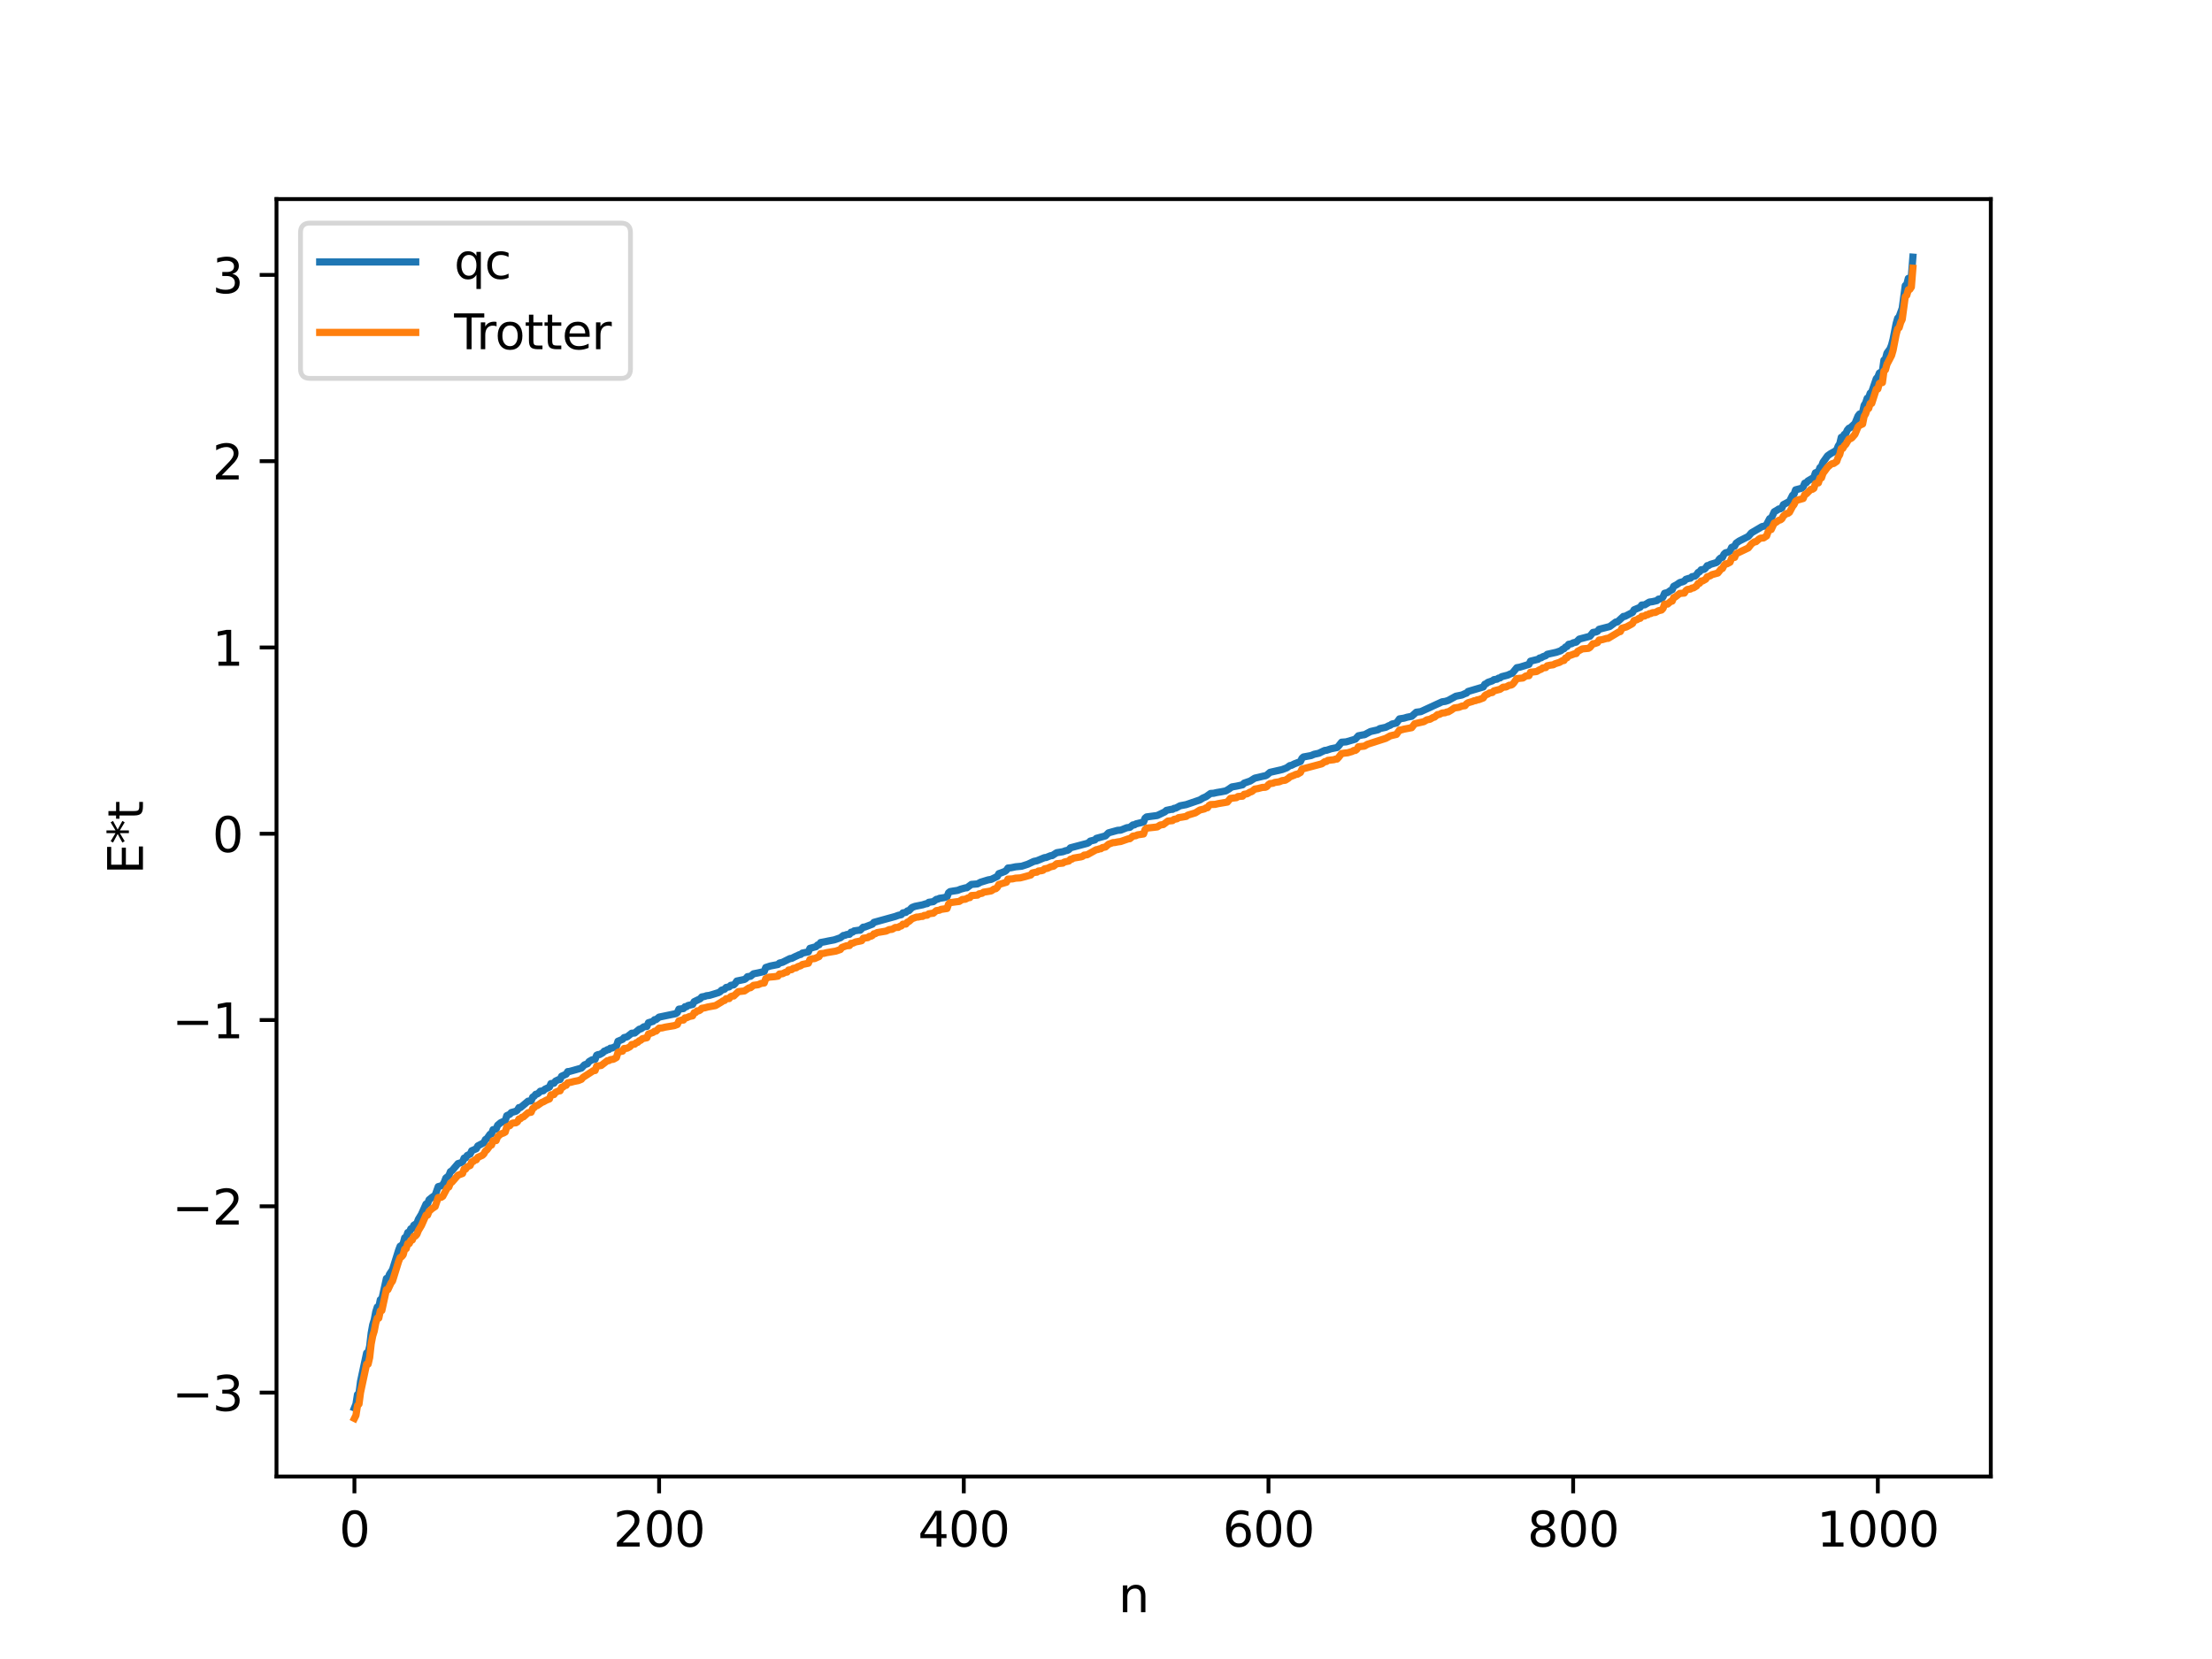 <?xml version="1.0" encoding="utf-8" standalone="no"?>
<!DOCTYPE svg PUBLIC "-//W3C//DTD SVG 1.1//EN"
  "http://www.w3.org/Graphics/SVG/1.1/DTD/svg11.dtd">
<svg xmlns:xlink="http://www.w3.org/1999/xlink" width="460.8pt" height="345.6pt" viewBox="0 0 460.8 345.6" xmlns="http://www.w3.org/2000/svg" version="1.1">
 <defs>
  <style type="text/css">*{stroke-linejoin: round; stroke-linecap: butt}</style>
 </defs>
 <g id="figure_1">
  <g id="patch_1">
   <path d="M 0 345.6 
L 460.8 345.6 
L 460.8 0 
L 0 0 
z
" style="fill: #ffffff"/>
  </g>
  <g id="axes_1">
   <g id="patch_2">
    <path d="M 57.6 307.584 
L 414.72 307.584 
L 414.72 41.472 
L 57.6 41.472 
z
" style="fill: #ffffff"/>
   </g>
   <g id="matplotlib.axis_1">
    <g id="xtick_1">
     <g id="line2d_1">
      <defs>
       <path id="m94609abfb2" d="M 0 0 
L 0 3.5 
" style="stroke: #000000; stroke-width: 0.8"/>
      </defs>
      <g>
       <use xlink:href="#m94609abfb2" x="73.833" y="307.584" style="stroke: #000000; stroke-width: 0.8"/>
      </g>
     </g>
     <g id="text_1">
      <!-- 0 -->
      <g transform="translate(70.651 322.182) scale(0.1 -0.1)">
       <defs>
        <path id="DejaVuSans-30" d="M 2034 4250 
Q 1547 4250 1301 3770 
Q 1056 3291 1056 2328 
Q 1056 1369 1301 889 
Q 1547 409 2034 409 
Q 2525 409 2770 889 
Q 3016 1369 3016 2328 
Q 3016 3291 2770 3770 
Q 2525 4250 2034 4250 
z
M 2034 4750 
Q 2819 4750 3233 4129 
Q 3647 3509 3647 2328 
Q 3647 1150 3233 529 
Q 2819 -91 2034 -91 
Q 1250 -91 836 529 
Q 422 1150 422 2328 
Q 422 3509 836 4129 
Q 1250 4750 2034 4750 
z
" transform="scale(0.016)"/>
       </defs>
       <use xlink:href="#DejaVuSans-30"/>
      </g>
     </g>
    </g>
    <g id="xtick_2">
     <g id="line2d_2">
      <g>
       <use xlink:href="#m94609abfb2" x="137.304" y="307.584" style="stroke: #000000; stroke-width: 0.8"/>
      </g>
     </g>
     <g id="text_2">
      <!-- 200 -->
      <g transform="translate(127.76 322.182) scale(0.1 -0.1)">
       <defs>
        <path id="DejaVuSans-32" d="M 1228 531 
L 3431 531 
L 3431 0 
L 469 0 
L 469 531 
Q 828 903 1448 1529 
Q 2069 2156 2228 2338 
Q 2531 2678 2651 2914 
Q 2772 3150 2772 3378 
Q 2772 3750 2511 3984 
Q 2250 4219 1831 4219 
Q 1534 4219 1204 4116 
Q 875 4013 500 3803 
L 500 4441 
Q 881 4594 1212 4672 
Q 1544 4750 1819 4750 
Q 2544 4750 2975 4387 
Q 3406 4025 3406 3419 
Q 3406 3131 3298 2873 
Q 3191 2616 2906 2266 
Q 2828 2175 2409 1742 
Q 1991 1309 1228 531 
z
" transform="scale(0.016)"/>
       </defs>
       <use xlink:href="#DejaVuSans-32"/>
       <use xlink:href="#DejaVuSans-30" x="63.623"/>
       <use xlink:href="#DejaVuSans-30" x="127.246"/>
      </g>
     </g>
    </g>
    <g id="xtick_3">
     <g id="line2d_3">
      <g>
       <use xlink:href="#m94609abfb2" x="200.775" y="307.584" style="stroke: #000000; stroke-width: 0.8"/>
      </g>
     </g>
     <g id="text_3">
      <!-- 400 -->
      <g transform="translate(191.231 322.182) scale(0.1 -0.1)">
       <defs>
        <path id="DejaVuSans-34" d="M 2419 4116 
L 825 1625 
L 2419 1625 
L 2419 4116 
z
M 2253 4666 
L 3047 4666 
L 3047 1625 
L 3713 1625 
L 3713 1100 
L 3047 1100 
L 3047 0 
L 2419 0 
L 2419 1100 
L 313 1100 
L 313 1709 
L 2253 4666 
z
" transform="scale(0.016)"/>
       </defs>
       <use xlink:href="#DejaVuSans-34"/>
       <use xlink:href="#DejaVuSans-30" x="63.623"/>
       <use xlink:href="#DejaVuSans-30" x="127.246"/>
      </g>
     </g>
    </g>
    <g id="xtick_4">
     <g id="line2d_4">
      <g>
       <use xlink:href="#m94609abfb2" x="264.246" y="307.584" style="stroke: #000000; stroke-width: 0.8"/>
      </g>
     </g>
     <g id="text_4">
      <!-- 600 -->
      <g transform="translate(254.702 322.182) scale(0.1 -0.1)">
       <defs>
        <path id="DejaVuSans-36" d="M 2113 2584 
Q 1688 2584 1439 2293 
Q 1191 2003 1191 1497 
Q 1191 994 1439 701 
Q 1688 409 2113 409 
Q 2538 409 2786 701 
Q 3034 994 3034 1497 
Q 3034 2003 2786 2293 
Q 2538 2584 2113 2584 
z
M 3366 4563 
L 3366 3988 
Q 3128 4100 2886 4159 
Q 2644 4219 2406 4219 
Q 1781 4219 1451 3797 
Q 1122 3375 1075 2522 
Q 1259 2794 1537 2939 
Q 1816 3084 2150 3084 
Q 2853 3084 3261 2657 
Q 3669 2231 3669 1497 
Q 3669 778 3244 343 
Q 2819 -91 2113 -91 
Q 1303 -91 875 529 
Q 447 1150 447 2328 
Q 447 3434 972 4092 
Q 1497 4750 2381 4750 
Q 2619 4750 2861 4703 
Q 3103 4656 3366 4563 
z
" transform="scale(0.016)"/>
       </defs>
       <use xlink:href="#DejaVuSans-36"/>
       <use xlink:href="#DejaVuSans-30" x="63.623"/>
       <use xlink:href="#DejaVuSans-30" x="127.246"/>
      </g>
     </g>
    </g>
    <g id="xtick_5">
     <g id="line2d_5">
      <g>
       <use xlink:href="#m94609abfb2" x="327.717" y="307.584" style="stroke: #000000; stroke-width: 0.8"/>
      </g>
     </g>
     <g id="text_5">
      <!-- 800 -->
      <g transform="translate(318.173 322.182) scale(0.1 -0.1)">
       <defs>
        <path id="DejaVuSans-38" d="M 2034 2216 
Q 1584 2216 1326 1975 
Q 1069 1734 1069 1313 
Q 1069 891 1326 650 
Q 1584 409 2034 409 
Q 2484 409 2743 651 
Q 3003 894 3003 1313 
Q 3003 1734 2745 1975 
Q 2488 2216 2034 2216 
z
M 1403 2484 
Q 997 2584 770 2862 
Q 544 3141 544 3541 
Q 544 4100 942 4425 
Q 1341 4750 2034 4750 
Q 2731 4750 3128 4425 
Q 3525 4100 3525 3541 
Q 3525 3141 3298 2862 
Q 3072 2584 2669 2484 
Q 3125 2378 3379 2068 
Q 3634 1759 3634 1313 
Q 3634 634 3220 271 
Q 2806 -91 2034 -91 
Q 1263 -91 848 271 
Q 434 634 434 1313 
Q 434 1759 690 2068 
Q 947 2378 1403 2484 
z
M 1172 3481 
Q 1172 3119 1398 2916 
Q 1625 2713 2034 2713 
Q 2441 2713 2670 2916 
Q 2900 3119 2900 3481 
Q 2900 3844 2670 4047 
Q 2441 4250 2034 4250 
Q 1625 4250 1398 4047 
Q 1172 3844 1172 3481 
z
" transform="scale(0.016)"/>
       </defs>
       <use xlink:href="#DejaVuSans-38"/>
       <use xlink:href="#DejaVuSans-30" x="63.623"/>
       <use xlink:href="#DejaVuSans-30" x="127.246"/>
      </g>
     </g>
    </g>
    <g id="xtick_6">
     <g id="line2d_6">
      <g>
       <use xlink:href="#m94609abfb2" x="391.188" y="307.584" style="stroke: #000000; stroke-width: 0.8"/>
      </g>
     </g>
     <g id="text_6">
      <!-- 1000 -->
      <g transform="translate(378.463 322.182) scale(0.1 -0.1)">
       <defs>
        <path id="DejaVuSans-31" d="M 794 531 
L 1825 531 
L 1825 4091 
L 703 3866 
L 703 4441 
L 1819 4666 
L 2450 4666 
L 2450 531 
L 3481 531 
L 3481 0 
L 794 0 
L 794 531 
z
" transform="scale(0.016)"/>
       </defs>
       <use xlink:href="#DejaVuSans-31"/>
       <use xlink:href="#DejaVuSans-30" x="63.623"/>
       <use xlink:href="#DejaVuSans-30" x="127.246"/>
       <use xlink:href="#DejaVuSans-30" x="190.869"/>
      </g>
     </g>
    </g>
    <g id="text_7">
     <!-- n -->
     <g transform="translate(232.991 335.861) scale(0.1 -0.1)">
      <defs>
       <path id="DejaVuSans-6e" d="M 3513 2113 
L 3513 0 
L 2938 0 
L 2938 2094 
Q 2938 2591 2744 2837 
Q 2550 3084 2163 3084 
Q 1697 3084 1428 2787 
Q 1159 2491 1159 1978 
L 1159 0 
L 581 0 
L 581 3500 
L 1159 3500 
L 1159 2956 
Q 1366 3272 1645 3428 
Q 1925 3584 2291 3584 
Q 2894 3584 3203 3211 
Q 3513 2838 3513 2113 
z
" transform="scale(0.016)"/>
      </defs>
      <use xlink:href="#DejaVuSans-6e"/>
     </g>
    </g>
   </g>
   <g id="matplotlib.axis_2">
    <g id="ytick_1">
     <g id="line2d_7">
      <defs>
       <path id="m7965dad907" d="M 0 0 
L -3.5 0 
" style="stroke: #000000; stroke-width: 0.8"/>
      </defs>
      <g>
       <use xlink:href="#m7965dad907" x="57.6" y="290.107" style="stroke: #000000; stroke-width: 0.8"/>
      </g>
     </g>
     <g id="text_8">
      <!-- −3 -->
      <g transform="translate(35.858 293.907) scale(0.1 -0.1)">
       <defs>
        <path id="DejaVuSans-2212" d="M 678 2272 
L 4684 2272 
L 4684 1741 
L 678 1741 
L 678 2272 
z
" transform="scale(0.016)"/>
        <path id="DejaVuSans-33" d="M 2597 2516 
Q 3050 2419 3304 2112 
Q 3559 1806 3559 1356 
Q 3559 666 3084 287 
Q 2609 -91 1734 -91 
Q 1441 -91 1130 -33 
Q 819 25 488 141 
L 488 750 
Q 750 597 1062 519 
Q 1375 441 1716 441 
Q 2309 441 2620 675 
Q 2931 909 2931 1356 
Q 2931 1769 2642 2001 
Q 2353 2234 1838 2234 
L 1294 2234 
L 1294 2753 
L 1863 2753 
Q 2328 2753 2575 2939 
Q 2822 3125 2822 3475 
Q 2822 3834 2567 4026 
Q 2313 4219 1838 4219 
Q 1578 4219 1281 4162 
Q 984 4106 628 3988 
L 628 4550 
Q 988 4650 1302 4700 
Q 1616 4750 1894 4750 
Q 2613 4750 3031 4423 
Q 3450 4097 3450 3541 
Q 3450 3153 3228 2886 
Q 3006 2619 2597 2516 
z
" transform="scale(0.016)"/>
       </defs>
       <use xlink:href="#DejaVuSans-2212"/>
       <use xlink:href="#DejaVuSans-33" x="83.789"/>
      </g>
     </g>
    </g>
    <g id="ytick_2">
     <g id="line2d_8">
      <g>
       <use xlink:href="#m7965dad907" x="57.6" y="251.301" style="stroke: #000000; stroke-width: 0.8"/>
      </g>
     </g>
     <g id="text_9">
      <!-- −2 -->
      <g transform="translate(35.858 255.1) scale(0.1 -0.1)">
       <use xlink:href="#DejaVuSans-2212"/>
       <use xlink:href="#DejaVuSans-32" x="83.789"/>
      </g>
     </g>
    </g>
    <g id="ytick_3">
     <g id="line2d_9">
      <g>
       <use xlink:href="#m7965dad907" x="57.6" y="212.495" style="stroke: #000000; stroke-width: 0.8"/>
      </g>
     </g>
     <g id="text_10">
      <!-- −1 -->
      <g transform="translate(35.858 216.294) scale(0.1 -0.1)">
       <use xlink:href="#DejaVuSans-2212"/>
       <use xlink:href="#DejaVuSans-31" x="83.789"/>
      </g>
     </g>
    </g>
    <g id="ytick_4">
     <g id="line2d_10">
      <g>
       <use xlink:href="#m7965dad907" x="57.6" y="173.689" style="stroke: #000000; stroke-width: 0.8"/>
      </g>
     </g>
     <g id="text_11">
      <!-- 0 -->
      <g transform="translate(44.237 177.488) scale(0.1 -0.1)">
       <use xlink:href="#DejaVuSans-30"/>
      </g>
     </g>
    </g>
    <g id="ytick_5">
     <g id="line2d_11">
      <g>
       <use xlink:href="#m7965dad907" x="57.6" y="134.883" style="stroke: #000000; stroke-width: 0.8"/>
      </g>
     </g>
     <g id="text_12">
      <!-- 1 -->
      <g transform="translate(44.237 138.682) scale(0.1 -0.1)">
       <use xlink:href="#DejaVuSans-31"/>
      </g>
     </g>
    </g>
    <g id="ytick_6">
     <g id="line2d_12">
      <g>
       <use xlink:href="#m7965dad907" x="57.6" y="96.077" style="stroke: #000000; stroke-width: 0.8"/>
      </g>
     </g>
     <g id="text_13">
      <!-- 2 -->
      <g transform="translate(44.237 99.876) scale(0.1 -0.1)">
       <use xlink:href="#DejaVuSans-32"/>
      </g>
     </g>
    </g>
    <g id="ytick_7">
     <g id="line2d_13">
      <g>
       <use xlink:href="#m7965dad907" x="57.6" y="57.271" style="stroke: #000000; stroke-width: 0.8"/>
      </g>
     </g>
     <g id="text_14">
      <!-- 3 -->
      <g transform="translate(44.237 61.07) scale(0.1 -0.1)">
       <use xlink:href="#DejaVuSans-33"/>
      </g>
     </g>
    </g>
    <g id="text_15">
     <!-- E*t -->
     <g transform="translate(29.778 182.148) rotate(-90) scale(0.1 -0.1)">
      <defs>
       <path id="DejaVuSans-45" d="M 628 4666 
L 3578 4666 
L 3578 4134 
L 1259 4134 
L 1259 2753 
L 3481 2753 
L 3481 2222 
L 1259 2222 
L 1259 531 
L 3634 531 
L 3634 0 
L 628 0 
L 628 4666 
z
" transform="scale(0.016)"/>
       <path id="DejaVuSans-2a" d="M 3009 3897 
L 1888 3291 
L 3009 2681 
L 2828 2375 
L 1778 3009 
L 1778 1831 
L 1422 1831 
L 1422 3009 
L 372 2375 
L 191 2681 
L 1313 3291 
L 191 3897 
L 372 4206 
L 1422 3572 
L 1422 4750 
L 1778 4750 
L 1778 3572 
L 2828 4206 
L 3009 3897 
z
" transform="scale(0.016)"/>
       <path id="DejaVuSans-74" d="M 1172 4494 
L 1172 3500 
L 2356 3500 
L 2356 3053 
L 1172 3053 
L 1172 1153 
Q 1172 725 1289 603 
Q 1406 481 1766 481 
L 2356 481 
L 2356 0 
L 1766 0 
Q 1100 0 847 248 
Q 594 497 594 1153 
L 594 3053 
L 172 3053 
L 172 3500 
L 594 3500 
L 594 4494 
L 1172 4494 
z
" transform="scale(0.016)"/>
      </defs>
      <use xlink:href="#DejaVuSans-45"/>
      <use xlink:href="#DejaVuSans-2a" x="63.184"/>
      <use xlink:href="#DejaVuSans-74" x="113.184"/>
     </g>
    </g>
   </g>
   <g id="line2d_14">
    <path d="M 73.833 293.293 
L 74.15 292.505 
L 74.467 290.504 
L 74.785 290.227 
L 75.102 287.798 
L 76.372 281.859 
L 76.689 281.818 
L 77.006 280.437 
L 77.324 277.718 
L 77.641 275.976 
L 77.958 274.964 
L 78.276 273.28 
L 78.593 272.277 
L 78.91 272.269 
L 79.228 270.752 
L 79.545 270.636 
L 80.497 266.327 
L 80.815 266.308 
L 81.132 265.464 
L 81.767 264.503 
L 83.036 260.441 
L 83.353 259.611 
L 83.671 259.43 
L 83.988 259.047 
L 84.305 257.846 
L 84.623 257.741 
L 84.94 256.761 
L 85.258 256.751 
L 85.575 255.985 
L 85.892 255.925 
L 86.21 255.24 
L 86.844 254.831 
L 87.162 253.998 
L 87.796 252.946 
L 88.748 250.824 
L 89.066 250.767 
L 89.383 249.934 
L 90.018 249.415 
L 90.653 248.981 
L 91.287 247.197 
L 91.922 247.028 
L 92.239 246.809 
L 92.557 246.252 
L 92.874 245.414 
L 93.509 244.906 
L 93.826 244.071 
L 94.143 243.896 
L 95.413 242.397 
L 96.048 242.21 
L 96.365 242.001 
L 96.682 241.248 
L 97 241.226 
L 97.317 240.707 
L 97.952 240.401 
L 98.269 239.721 
L 99.221 239.304 
L 99.539 238.712 
L 100.808 238.042 
L 101.125 237.384 
L 101.443 237.194 
L 102.077 236.292 
L 102.395 236.201 
L 102.712 235.325 
L 103.347 235.221 
L 103.664 234.414 
L 104.299 233.881 
L 105.251 233.455 
L 105.568 232.414 
L 106.203 232.122 
L 106.52 231.757 
L 107.472 231.498 
L 107.79 231.254 
L 108.107 230.728 
L 108.424 230.726 
L 110.011 229.392 
L 110.646 229.341 
L 110.963 228.55 
L 111.281 228.369 
L 111.598 227.963 
L 111.915 227.897 
L 112.233 227.677 
L 112.55 227.319 
L 113.185 227.227 
L 113.502 226.907 
L 114.454 226.464 
L 114.772 225.73 
L 115.406 225.651 
L 115.724 225.214 
L 116.358 224.905 
L 116.676 224.876 
L 116.993 224.197 
L 117.945 223.769 
L 118.262 223.233 
L 118.58 223.219 
L 119.532 222.956 
L 121.119 222.503 
L 121.753 221.832 
L 122.388 221.594 
L 122.705 221.146 
L 123.34 220.778 
L 123.975 220.669 
L 124.292 219.824 
L 124.61 219.683 
L 124.927 219.676 
L 125.562 219.322 
L 125.879 218.968 
L 126.196 218.896 
L 126.514 218.669 
L 126.831 218.64 
L 127.148 218.351 
L 127.466 218.346 
L 128.418 217.921 
L 128.735 216.912 
L 129.687 216.515 
L 130.005 216.149 
L 130.639 215.998 
L 131.591 215.241 
L 132.226 215.194 
L 133.178 214.404 
L 133.496 214.347 
L 134.13 213.896 
L 134.765 213.824 
L 135.082 213.052 
L 136.034 212.77 
L 136.352 212.419 
L 136.669 212.399 
L 137.304 211.882 
L 140.795 211.155 
L 141.112 210.917 
L 141.429 210.224 
L 142.381 210.105 
L 142.699 209.712 
L 143.016 209.711 
L 143.334 209.461 
L 144.286 209.255 
L 144.603 208.668 
L 145.872 208.058 
L 146.19 207.68 
L 146.824 207.567 
L 147.142 207.436 
L 147.777 207.358 
L 148.411 207.171 
L 149.681 206.775 
L 149.998 206.609 
L 150.315 206.274 
L 150.95 206.069 
L 151.267 205.704 
L 151.902 205.585 
L 152.22 205.266 
L 152.854 205.161 
L 153.172 204.845 
L 153.489 204.367 
L 155.076 204.036 
L 155.393 203.831 
L 155.71 203.458 
L 156.345 203.379 
L 156.98 202.858 
L 157.932 202.669 
L 159.201 202.382 
L 159.519 201.545 
L 160.471 201.238 
L 162.058 200.926 
L 162.375 200.623 
L 163.01 200.468 
L 164.596 199.671 
L 164.914 199.659 
L 165.548 199.327 
L 166.5 198.886 
L 166.818 198.823 
L 167.135 198.547 
L 168.405 198.29 
L 168.722 197.557 
L 169.991 197.214 
L 170.309 196.858 
L 170.626 196.816 
L 170.943 196.347 
L 171.896 196.168 
L 172.53 196.033 
L 173.8 195.79 
L 175.069 195.354 
L 175.704 194.87 
L 176.021 194.855 
L 176.339 194.689 
L 176.973 194.627 
L 177.291 194.193 
L 177.608 194.182 
L 177.925 193.921 
L 178.877 193.784 
L 179.195 193.779 
L 179.829 193.141 
L 180.147 193.128 
L 181.734 192.519 
L 182.051 192.143 
L 186.494 190.917 
L 187.129 190.681 
L 187.763 190.542 
L 188.081 190.171 
L 188.715 190.062 
L 189.033 189.755 
L 189.35 189.702 
L 189.985 189.046 
L 190.62 188.807 
L 192.206 188.49 
L 192.841 188.283 
L 193.158 188.242 
L 193.476 187.968 
L 194.428 187.828 
L 195.062 187.351 
L 195.38 187.305 
L 195.697 187.138 
L 196.649 186.994 
L 197.284 186.824 
L 197.601 185.985 
L 197.919 185.737 
L 198.553 185.626 
L 199.505 185.478 
L 200.14 185.225 
L 201.092 184.964 
L 201.41 184.944 
L 202.362 184.239 
L 203.631 184.135 
L 204.266 183.785 
L 205.853 183.295 
L 206.487 183.19 
L 207.757 182.578 
L 208.074 181.997 
L 208.709 181.776 
L 209.343 181.528 
L 209.661 181.282 
L 209.978 180.826 
L 210.613 180.771 
L 211.565 180.57 
L 212.834 180.451 
L 214.104 180.036 
L 215.373 179.442 
L 216.008 179.316 
L 217.595 178.66 
L 217.912 178.643 
L 218.864 178.257 
L 219.181 178.239 
L 220.134 177.632 
L 221.403 177.432 
L 222.038 177.201 
L 222.355 177.16 
L 222.672 176.977 
L 222.99 176.614 
L 226.481 175.688 
L 226.798 175.539 
L 227.115 175.215 
L 228.067 174.981 
L 228.385 174.65 
L 230.289 174.129 
L 230.924 173.498 
L 232.828 172.971 
L 233.462 172.934 
L 234.732 172.43 
L 235.367 172.351 
L 236.001 171.841 
L 236.319 171.835 
L 236.636 171.632 
L 238.223 171.238 
L 238.54 170.437 
L 238.858 170.179 
L 241.079 169.885 
L 242.666 169.125 
L 242.983 168.817 
L 243.935 168.61 
L 244.253 168.607 
L 244.57 168.394 
L 244.887 168.361 
L 245.839 167.859 
L 247.109 167.615 
L 249.965 166.636 
L 250.6 166.242 
L 251.234 165.971 
L 252.186 165.292 
L 252.821 165.252 
L 253.456 165.103 
L 254.408 164.944 
L 255.36 164.756 
L 255.995 164.377 
L 256.629 163.932 
L 257.581 163.772 
L 258.851 163.491 
L 259.168 163.141 
L 260.438 162.704 
L 261.39 162.106 
L 263.294 161.655 
L 263.611 161.61 
L 263.929 161.44 
L 264.563 160.894 
L 267.102 160.314 
L 268.054 159.952 
L 268.689 159.491 
L 269.006 159.448 
L 269.641 159.129 
L 270.91 158.64 
L 271.228 157.953 
L 271.545 157.687 
L 273.132 157.395 
L 273.767 157.124 
L 274.719 156.918 
L 275.671 156.462 
L 275.988 156.318 
L 276.305 156.312 
L 277.258 155.989 
L 278.527 155.73 
L 278.844 155.41 
L 279.479 154.616 
L 280.431 154.545 
L 282.335 153.987 
L 282.97 153.28 
L 283.922 153.087 
L 284.239 153.06 
L 285.509 152.387 
L 287.096 152.023 
L 287.413 151.781 
L 288.682 151.508 
L 289.317 151.18 
L 289.634 151.08 
L 289.952 150.836 
L 290.904 150.624 
L 291.539 149.754 
L 292.491 149.605 
L 293.125 149.411 
L 294.077 149.224 
L 295.029 148.37 
L 295.981 148.246 
L 300.424 146.198 
L 301.059 146.113 
L 301.694 145.913 
L 303.281 145.036 
L 304.55 144.782 
L 305.185 144.492 
L 305.502 144.391 
L 305.82 144.047 
L 308.993 143.105 
L 309.31 142.541 
L 309.628 142.411 
L 309.945 142.148 
L 310.897 141.826 
L 311.215 141.583 
L 311.849 141.489 
L 312.167 141.267 
L 312.484 141.228 
L 312.801 140.97 
L 314.071 140.646 
L 314.705 140.357 
L 315.023 140.265 
L 315.975 139.096 
L 316.61 138.984 
L 318.514 138.393 
L 318.831 137.732 
L 320.418 137.338 
L 320.735 137.072 
L 321.053 137.033 
L 321.37 136.819 
L 322.005 136.593 
L 322.322 136.301 
L 324.226 135.88 
L 325.178 135.547 
L 325.496 135.25 
L 325.813 135.145 
L 326.13 134.777 
L 326.448 134.674 
L 326.765 134.226 
L 327.4 134.101 
L 327.717 133.912 
L 328.352 133.767 
L 328.986 133.137 
L 331.208 132.547 
L 331.843 131.748 
L 332.477 131.644 
L 332.795 131.5 
L 333.112 131.093 
L 335.334 130.521 
L 336.603 129.576 
L 336.92 129.569 
L 338.19 128.406 
L 338.507 128.397 
L 340.094 127.581 
L 340.411 127.03 
L 341.681 126.499 
L 341.998 126.04 
L 342.633 125.995 
L 343.585 125.421 
L 344.22 125.339 
L 345.172 125.116 
L 345.489 124.817 
L 346.124 124.723 
L 346.441 124.346 
L 346.758 123.589 
L 347.393 123.443 
L 348.028 122.985 
L 348.345 122.859 
L 348.662 122.136 
L 349.297 121.798 
L 349.932 121.354 
L 350.567 121.183 
L 350.884 121.032 
L 351.201 120.678 
L 351.836 120.478 
L 352.153 120.452 
L 352.471 120.134 
L 353.105 120.013 
L 353.423 119.721 
L 353.74 119.256 
L 354.058 119.111 
L 354.375 118.699 
L 355.01 118.602 
L 355.327 118.309 
L 355.644 117.835 
L 355.962 117.804 
L 356.279 117.584 
L 357.548 117.2 
L 357.866 116.946 
L 358.183 116.455 
L 358.5 116.198 
L 358.818 116.118 
L 359.135 115.448 
L 359.453 115.162 
L 360.087 114.996 
L 360.405 114.76 
L 360.722 114.037 
L 361.357 113.774 
L 361.674 113.151 
L 362.309 112.708 
L 364.213 111.749 
L 364.848 111.007 
L 367.069 109.696 
L 367.704 109.566 
L 368.021 109.244 
L 368.656 108.041 
L 368.973 108.01 
L 369.608 106.611 
L 370.243 106.247 
L 370.56 106.027 
L 370.877 106.002 
L 371.195 105.813 
L 371.512 105.124 
L 372.781 104.454 
L 373.416 103.182 
L 373.734 102.949 
L 374.051 102.042 
L 375.32 101.707 
L 375.638 101.415 
L 375.955 100.653 
L 376.272 100.593 
L 376.59 100.206 
L 377.859 99.453 
L 378.177 98.501 
L 378.811 98.242 
L 379.129 97.402 
L 379.446 97.165 
L 379.763 96.304 
L 380.715 94.958 
L 381.35 94.508 
L 382.302 93.971 
L 382.62 93.717 
L 382.937 92.911 
L 383.254 92.437 
L 383.572 91.097 
L 383.889 91.051 
L 384.206 90.492 
L 384.524 90.281 
L 384.841 89.592 
L 385.158 89.219 
L 385.476 89.096 
L 386.428 88.211 
L 387.062 86.661 
L 387.38 86.249 
L 387.697 86.197 
L 388.015 85.872 
L 388.332 84.431 
L 388.649 83.932 
L 388.967 82.964 
L 389.284 82.828 
L 389.601 81.9 
L 389.919 81.64 
L 390.871 78.86 
L 391.188 78.53 
L 391.505 77.717 
L 392.14 77.313 
L 392.458 75.011 
L 392.775 74.751 
L 393.092 73.552 
L 393.727 72.684 
L 394.044 71.866 
L 394.362 70.654 
L 394.996 67.407 
L 395.314 66.3 
L 395.631 65.958 
L 396.266 64.216 
L 396.9 59.492 
L 397.218 59.225 
L 397.535 57.992 
L 397.853 57.937 
L 398.17 57.57 
L 398.487 53.568 
L 398.487 53.568 
" clip-path="url(#pe8dafbb95f)" style="fill: none; stroke: #1f77b4; stroke-width: 1.5; stroke-linecap: square"/>
   </g>
   <g id="line2d_15">
    <path d="M 73.833 295.488 
L 74.15 294.85 
L 74.467 292.833 
L 74.785 292.496 
L 75.102 290.107 
L 76.372 284.178 
L 76.689 284.178 
L 77.006 282.812 
L 77.324 279.966 
L 77.641 278.315 
L 77.958 277.31 
L 78.276 275.641 
L 78.593 274.585 
L 78.91 274.585 
L 79.228 273.065 
L 79.545 273.012 
L 80.497 268.656 
L 80.815 268.656 
L 81.449 267.29 
L 81.767 266.867 
L 83.036 262.792 
L 83.353 261.978 
L 83.671 261.788 
L 83.988 261.399 
L 84.305 260.224 
L 84.623 260.118 
L 84.94 259.062 
L 85.258 259.062 
L 85.575 258.395 
L 85.892 258.313 
L 86.21 257.543 
L 86.527 257.49 
L 86.844 257.146 
L 87.162 256.337 
L 87.796 255.293 
L 88.748 253.133 
L 89.066 253.133 
L 89.383 252.331 
L 90.018 251.767 
L 90.653 251.344 
L 91.287 249.469 
L 91.922 249.419 
L 92.239 249.211 
L 93.191 247.427 
L 93.509 247.27 
L 93.826 246.455 
L 94.143 246.265 
L 95.413 244.812 
L 96.365 244.457 
L 96.682 243.54 
L 97 243.54 
L 97.317 243.077 
L 97.952 242.791 
L 98.269 242.021 
L 98.586 241.967 
L 98.904 241.624 
L 99.221 241.616 
L 99.539 241.095 
L 100.491 240.676 
L 100.808 240.362 
L 101.125 239.771 
L 101.443 239.532 
L 102.077 238.659 
L 102.395 238.53 
L 102.712 237.626 
L 103.347 237.611 
L 103.664 236.808 
L 104.299 236.245 
L 104.934 236.009 
L 105.251 235.822 
L 105.568 234.755 
L 106.203 234.493 
L 106.52 234.108 
L 106.838 233.947 
L 107.472 233.897 
L 107.79 233.689 
L 108.107 233.114 
L 108.424 233.041 
L 108.742 232.736 
L 109.059 232.656 
L 110.011 231.799 
L 110.646 231.701 
L 110.963 230.933 
L 111.281 230.743 
L 111.598 230.354 
L 111.915 230.321 
L 112.867 229.655 
L 113.185 229.537 
L 113.82 229.179 
L 114.454 228.935 
L 114.772 228.067 
L 115.406 228.018 
L 115.724 227.554 
L 116.358 227.268 
L 116.676 227.234 
L 116.993 226.498 
L 117.31 226.445 
L 117.628 226.101 
L 117.945 226.093 
L 118.262 225.572 
L 118.897 225.468 
L 119.532 225.292 
L 120.484 225.104 
L 121.119 224.84 
L 121.436 224.453 
L 123.658 223.011 
L 123.975 223.008 
L 124.292 222.104 
L 125.244 221.955 
L 126.514 220.972 
L 126.831 220.95 
L 127.148 220.748 
L 127.783 220.659 
L 128.418 220.3 
L 128.735 219.232 
L 129.053 219.084 
L 129.687 218.971 
L 130.005 218.424 
L 130.639 218.374 
L 131.274 218.028 
L 131.591 217.599 
L 132.226 217.518 
L 132.543 217.214 
L 132.861 217.134 
L 133.178 216.805 
L 133.496 216.695 
L 133.813 216.382 
L 134.765 216.179 
L 135.082 215.41 
L 136.034 215.079 
L 136.352 214.831 
L 136.669 214.799 
L 137.304 214.183 
L 137.939 214.133 
L 138.573 213.972 
L 140.477 213.656 
L 141.112 213.412 
L 141.429 212.674 
L 142.064 212.495 
L 142.381 212.495 
L 142.699 212.04 
L 143.016 212.032 
L 143.651 211.746 
L 144.286 211.616 
L 144.603 210.976 
L 144.92 210.922 
L 145.238 210.579 
L 145.555 210.571 
L 145.872 210.408 
L 146.19 210.05 
L 146.824 209.946 
L 147.459 209.77 
L 149.046 209.485 
L 150.315 208.726 
L 150.633 208.487 
L 150.95 208.415 
L 151.267 208.046 
L 151.902 208.022 
L 152.22 207.614 
L 152.537 207.489 
L 152.854 207.485 
L 153.806 206.582 
L 155.076 206.433 
L 156.028 205.791 
L 156.345 205.763 
L 156.98 205.26 
L 157.932 205.137 
L 158.567 204.857 
L 159.201 204.777 
L 159.519 203.865 
L 160.153 203.561 
L 161.423 203.448 
L 162.058 203.349 
L 162.375 202.902 
L 163.01 202.852 
L 163.644 202.532 
L 163.962 202.505 
L 164.279 202.077 
L 164.914 201.996 
L 165.231 201.733 
L 165.866 201.611 
L 166.183 201.375 
L 166.818 201.173 
L 167.135 200.926 
L 168.405 200.657 
L 168.722 199.888 
L 169.357 199.706 
L 169.674 199.698 
L 170.626 199.276 
L 170.943 198.66 
L 171.578 198.61 
L 172.213 198.449 
L 174.117 198.134 
L 175.069 197.801 
L 175.386 197.371 
L 176.339 197.022 
L 176.973 196.973 
L 177.291 196.518 
L 177.608 196.509 
L 178.243 196.223 
L 179.195 196.037 
L 179.512 195.955 
L 179.829 195.453 
L 180.781 195.327 
L 181.099 195.056 
L 181.416 195.048 
L 181.734 194.886 
L 182.051 194.528 
L 182.368 194.496 
L 182.686 194.283 
L 184.59 193.962 
L 185.224 193.659 
L 185.859 193.587 
L 186.494 193.214 
L 187.129 193.192 
L 187.446 192.964 
L 187.763 192.892 
L 188.081 192.523 
L 188.715 192.499 
L 189.033 192.092 
L 189.35 191.966 
L 189.985 191.395 
L 190.937 191.044 
L 191.254 191.044 
L 191.889 190.91 
L 192.206 190.9 
L 192.524 190.701 
L 193.158 190.649 
L 193.476 190.369 
L 194.11 190.268 
L 194.428 190.241 
L 195.062 189.703 
L 195.697 189.614 
L 196.015 189.442 
L 196.967 189.303 
L 197.284 189.255 
L 197.601 188.343 
L 197.919 188.039 
L 199.188 187.864 
L 199.823 187.786 
L 200.458 187.379 
L 201.092 187.329 
L 201.727 187.01 
L 202.044 186.983 
L 202.362 186.565 
L 203.631 186.473 
L 203.948 186.211 
L 204.583 186.089 
L 204.9 185.853 
L 205.535 185.76 
L 206.487 185.594 
L 207.122 185.18 
L 207.439 185.134 
L 207.757 184.858 
L 208.074 184.259 
L 209.661 183.786 
L 209.978 183.138 
L 210.93 183.088 
L 211.565 182.937 
L 212.517 182.883 
L 213.152 182.722 
L 214.739 182.279 
L 215.056 181.849 
L 215.691 181.714 
L 216.008 181.69 
L 216.325 181.45 
L 216.96 181.38 
L 217.277 181.295 
L 217.595 180.996 
L 218.229 180.882 
L 218.864 180.571 
L 219.499 180.432 
L 220.134 179.931 
L 221.403 179.804 
L 221.72 179.577 
L 222.672 179.363 
L 222.99 179.005 
L 223.307 178.974 
L 223.624 178.76 
L 225.211 178.495 
L 225.529 178.392 
L 225.846 178.137 
L 226.481 178.064 
L 228.385 177.001 
L 228.702 176.977 
L 229.02 176.831 
L 229.337 176.808 
L 229.654 176.57 
L 230.289 176.444 
L 230.924 175.873 
L 231.876 175.521 
L 232.193 175.521 
L 232.828 175.388 
L 233.462 175.301 
L 235.049 174.746 
L 235.367 174.719 
L 236.001 174.181 
L 236.636 174.092 
L 236.953 173.919 
L 237.905 173.78 
L 238.223 173.732 
L 238.54 172.82 
L 238.858 172.516 
L 240.444 172.342 
L 241.079 172.264 
L 241.714 171.857 
L 242.348 171.765 
L 243.3 171.043 
L 244.253 170.951 
L 244.57 170.688 
L 245.205 170.566 
L 245.522 170.33 
L 246.157 170.238 
L 247.109 170.072 
L 247.426 169.815 
L 249.013 169.335 
L 249.965 168.736 
L 250.917 168.512 
L 251.234 168.29 
L 251.552 168.264 
L 251.869 167.79 
L 252.186 167.607 
L 253.139 167.565 
L 253.773 167.414 
L 255.677 167.089 
L 256.312 166.326 
L 257.581 166.167 
L 257.899 165.928 
L 258.851 165.858 
L 259.168 165.473 
L 259.803 165.36 
L 260.438 164.992 
L 260.755 164.91 
L 261.39 164.381 
L 262.024 164.282 
L 262.977 164.033 
L 263.611 164.003 
L 263.929 163.841 
L 264.246 163.451 
L 264.563 163.238 
L 265.198 163.164 
L 265.515 163.003 
L 266.467 162.869 
L 267.102 162.614 
L 267.737 162.542 
L 268.372 162.147 
L 268.689 161.847 
L 269.641 161.478 
L 269.958 161.309 
L 270.276 161.286 
L 270.91 160.922 
L 271.228 160.216 
L 275.353 159.119 
L 275.988 158.659 
L 276.305 158.644 
L 276.623 158.397 
L 277.892 158.258 
L 278.21 158.13 
L 278.527 158.126 
L 278.844 157.793 
L 279.479 156.977 
L 280.114 156.884 
L 280.748 156.819 
L 281.7 156.538 
L 282.018 156.334 
L 282.335 156.334 
L 282.653 156.11 
L 282.97 155.564 
L 284.239 155.429 
L 284.874 155.044 
L 288.682 153.813 
L 289.634 153.288 
L 290.904 152.99 
L 291.539 152.084 
L 291.856 152.066 
L 292.491 151.892 
L 294.077 151.591 
L 294.712 150.768 
L 296.616 150.335 
L 297.251 149.951 
L 297.886 149.837 
L 298.52 149.469 
L 298.838 149.388 
L 299.472 148.859 
L 299.79 148.851 
L 300.424 148.534 
L 301.059 148.481 
L 301.377 148.319 
L 301.694 148.302 
L 302.329 147.929 
L 302.963 147.48 
L 303.915 147.347 
L 304.55 147.092 
L 305.185 147.01 
L 305.502 146.614 
L 305.82 146.4 
L 306.772 146.123 
L 307.089 145.973 
L 307.406 145.956 
L 307.724 145.786 
L 308.041 145.763 
L 308.993 145.399 
L 309.31 144.92 
L 309.628 144.693 
L 309.945 144.607 
L 310.262 144.365 
L 310.897 144.256 
L 311.215 143.918 
L 312.484 143.597 
L 313.119 143.155 
L 313.753 143.106 
L 314.388 142.753 
L 314.705 142.736 
L 315.023 142.604 
L 315.34 142.27 
L 315.975 141.37 
L 317.244 141.239 
L 317.879 140.812 
L 318.514 140.752 
L 318.831 140.042 
L 320.1 139.892 
L 320.735 139.521 
L 321.053 139.425 
L 321.37 139.143 
L 322.005 139.069 
L 322.322 138.696 
L 322.957 138.567 
L 323.591 138.483 
L 323.909 138.29 
L 324.543 138.083 
L 324.861 137.991 
L 325.496 137.616 
L 325.813 137.594 
L 326.13 137.074 
L 326.448 137.026 
L 326.765 136.562 
L 327.082 136.544 
L 328.034 136.183 
L 328.352 136.149 
L 328.669 135.682 
L 329.621 135.178 
L 330.891 135.063 
L 331.208 134.874 
L 331.843 134.1 
L 332.16 134.086 
L 332.795 133.865 
L 333.112 133.336 
L 333.747 133.262 
L 334.699 132.988 
L 335.016 132.977 
L 337.238 131.642 
L 337.555 131.569 
L 337.872 130.878 
L 338.824 130.6 
L 339.777 130.08 
L 340.094 129.877 
L 340.411 129.273 
L 341.046 129.085 
L 341.363 128.842 
L 341.681 128.81 
L 341.998 128.396 
L 342.633 128.317 
L 342.95 128.075 
L 343.267 128.066 
L 343.585 127.837 
L 343.902 127.814 
L 344.22 127.633 
L 344.854 127.583 
L 345.489 127.23 
L 346.124 127.081 
L 346.441 126.748 
L 346.758 125.848 
L 347.393 125.838 
L 348.028 125.289 
L 348.345 125.229 
L 348.662 124.476 
L 348.98 124.369 
L 349.932 123.621 
L 350.884 123.547 
L 351.201 123.023 
L 351.519 122.796 
L 352.153 122.712 
L 352.471 122.501 
L 352.788 122.468 
L 353.423 122.071 
L 353.74 121.552 
L 354.058 121.504 
L 354.375 121.039 
L 354.692 121.021 
L 355.327 120.661 
L 355.644 120.16 
L 356.279 119.953 
L 356.596 119.723 
L 357.866 119.371 
L 358.5 118.564 
L 358.818 118.424 
L 359.135 117.814 
L 359.453 117.466 
L 359.77 117.454 
L 360.405 117.119 
L 360.722 116.284 
L 361.039 116.136 
L 361.357 116.119 
L 361.674 115.355 
L 364.213 114.141 
L 364.848 113.32 
L 365.482 112.873 
L 365.8 112.849 
L 366.434 112.292 
L 366.752 112.11 
L 367.386 112.061 
L 368.021 111.642 
L 368.339 110.744 
L 368.656 110.325 
L 368.973 110.317 
L 369.608 108.953 
L 369.925 108.847 
L 370.56 108.38 
L 370.877 108.311 
L 371.195 108.076 
L 371.512 107.5 
L 372.147 106.978 
L 372.464 106.946 
L 372.781 106.72 
L 373.416 105.517 
L 373.734 105.107 
L 374.051 104.43 
L 374.368 104.201 
L 375.638 103.848 
L 375.955 103.041 
L 376.272 102.902 
L 377.224 101.943 
L 377.542 101.932 
L 377.859 101.735 
L 378.177 100.761 
L 378.494 100.614 
L 378.811 100.597 
L 379.129 99.57 
L 379.446 99.555 
L 379.763 98.618 
L 380.715 97.327 
L 381.35 96.769 
L 381.667 96.588 
L 381.985 96.554 
L 382.62 96.119 
L 382.937 95.221 
L 383.254 94.688 
L 383.572 93.431 
L 383.889 93.413 
L 384.206 92.858 
L 384.524 92.553 
L 385.158 91.456 
L 385.476 91.404 
L 385.793 91.198 
L 386.428 90.459 
L 387.062 88.941 
L 387.38 88.61 
L 388.015 88.326 
L 388.332 86.736 
L 388.649 86.212 
L 388.967 85.239 
L 389.284 85.091 
L 389.601 84.047 
L 389.919 84.033 
L 390.871 81.065 
L 391.188 81.032 
L 391.505 79.884 
L 391.823 79.715 
L 392.14 79.699 
L 392.458 77.326 
L 392.775 77.031 
L 393.092 75.882 
L 394.044 74.062 
L 394.362 72.973 
L 394.996 69.716 
L 395.314 68.525 
L 395.631 68.255 
L 395.948 67.184 
L 396.266 66.546 
L 396.9 61.804 
L 397.218 61.509 
L 397.535 60.359 
L 397.853 60.284 
L 398.17 59.812 
L 398.487 55.875 
L 398.487 55.875 
" clip-path="url(#pe8dafbb95f)" style="fill: none; stroke: #ff7f0e; stroke-width: 1.5; stroke-linecap: square"/>
   </g>
   <g id="patch_3">
    <path d="M 57.6 307.584 
L 57.6 41.472 
" style="fill: none; stroke: #000000; stroke-width: 0.8; stroke-linejoin: miter; stroke-linecap: square"/>
   </g>
   <g id="patch_4">
    <path d="M 414.72 307.584 
L 414.72 41.472 
" style="fill: none; stroke: #000000; stroke-width: 0.8; stroke-linejoin: miter; stroke-linecap: square"/>
   </g>
   <g id="patch_5">
    <path d="M 57.6 307.584 
L 414.72 307.584 
" style="fill: none; stroke: #000000; stroke-width: 0.8; stroke-linejoin: miter; stroke-linecap: square"/>
   </g>
   <g id="patch_6">
    <path d="M 57.6 41.472 
L 414.72 41.472 
" style="fill: none; stroke: #000000; stroke-width: 0.8; stroke-linejoin: miter; stroke-linecap: square"/>
   </g>
   <g id="legend_1">
    <g id="patch_7">
     <path d="M 64.6 78.828 
L 129.342 78.828 
Q 131.342 78.828 131.342 76.828 
L 131.342 48.472 
Q 131.342 46.472 129.342 46.472 
L 64.6 46.472 
Q 62.6 46.472 62.6 48.472 
L 62.6 76.828 
Q 62.6 78.828 64.6 78.828 
z
" style="fill: #ffffff; opacity: 0.8; stroke: #cccccc; stroke-linejoin: miter"/>
    </g>
    <g id="line2d_16">
     <path d="M 66.6 54.57 
L 76.6 54.57 
L 86.6 54.57 
" style="fill: none; stroke: #1f77b4; stroke-width: 1.5; stroke-linecap: square"/>
    </g>
    <g id="text_16">
     <!-- qc -->
     <g transform="translate(94.6 58.07) scale(0.1 -0.1)">
      <defs>
       <path id="DejaVuSans-71" d="M 947 1747 
Q 947 1113 1208 752 
Q 1469 391 1925 391 
Q 2381 391 2643 752 
Q 2906 1113 2906 1747 
Q 2906 2381 2643 2742 
Q 2381 3103 1925 3103 
Q 1469 3103 1208 2742 
Q 947 2381 947 1747 
z
M 2906 525 
Q 2725 213 2448 61 
Q 2172 -91 1784 -91 
Q 1150 -91 751 415 
Q 353 922 353 1747 
Q 353 2572 751 3078 
Q 1150 3584 1784 3584 
Q 2172 3584 2448 3432 
Q 2725 3281 2906 2969 
L 2906 3500 
L 3481 3500 
L 3481 -1331 
L 2906 -1331 
L 2906 525 
z
" transform="scale(0.016)"/>
       <path id="DejaVuSans-63" d="M 3122 3366 
L 3122 2828 
Q 2878 2963 2633 3030 
Q 2388 3097 2138 3097 
Q 1578 3097 1268 2742 
Q 959 2388 959 1747 
Q 959 1106 1268 751 
Q 1578 397 2138 397 
Q 2388 397 2633 464 
Q 2878 531 3122 666 
L 3122 134 
Q 2881 22 2623 -34 
Q 2366 -91 2075 -91 
Q 1284 -91 818 406 
Q 353 903 353 1747 
Q 353 2603 823 3093 
Q 1294 3584 2113 3584 
Q 2378 3584 2631 3529 
Q 2884 3475 3122 3366 
z
" transform="scale(0.016)"/>
      </defs>
      <use xlink:href="#DejaVuSans-71"/>
      <use xlink:href="#DejaVuSans-63" x="63.477"/>
     </g>
    </g>
    <g id="line2d_17">
     <path d="M 66.6 69.249 
L 76.6 69.249 
L 86.6 69.249 
" style="fill: none; stroke: #ff7f0e; stroke-width: 1.5; stroke-linecap: square"/>
    </g>
    <g id="text_17">
     <!-- Trotter -->
     <g transform="translate(94.6 72.749) scale(0.1 -0.1)">
      <defs>
       <path id="DejaVuSans-54" d="M -19 4666 
L 3928 4666 
L 3928 4134 
L 2272 4134 
L 2272 0 
L 1638 0 
L 1638 4134 
L -19 4134 
L -19 4666 
z
" transform="scale(0.016)"/>
       <path id="DejaVuSans-72" d="M 2631 2963 
Q 2534 3019 2420 3045 
Q 2306 3072 2169 3072 
Q 1681 3072 1420 2755 
Q 1159 2438 1159 1844 
L 1159 0 
L 581 0 
L 581 3500 
L 1159 3500 
L 1159 2956 
Q 1341 3275 1631 3429 
Q 1922 3584 2338 3584 
Q 2397 3584 2469 3576 
Q 2541 3569 2628 3553 
L 2631 2963 
z
" transform="scale(0.016)"/>
       <path id="DejaVuSans-6f" d="M 1959 3097 
Q 1497 3097 1228 2736 
Q 959 2375 959 1747 
Q 959 1119 1226 758 
Q 1494 397 1959 397 
Q 2419 397 2687 759 
Q 2956 1122 2956 1747 
Q 2956 2369 2687 2733 
Q 2419 3097 1959 3097 
z
M 1959 3584 
Q 2709 3584 3137 3096 
Q 3566 2609 3566 1747 
Q 3566 888 3137 398 
Q 2709 -91 1959 -91 
Q 1206 -91 779 398 
Q 353 888 353 1747 
Q 353 2609 779 3096 
Q 1206 3584 1959 3584 
z
" transform="scale(0.016)"/>
       <path id="DejaVuSans-65" d="M 3597 1894 
L 3597 1613 
L 953 1613 
Q 991 1019 1311 708 
Q 1631 397 2203 397 
Q 2534 397 2845 478 
Q 3156 559 3463 722 
L 3463 178 
Q 3153 47 2828 -22 
Q 2503 -91 2169 -91 
Q 1331 -91 842 396 
Q 353 884 353 1716 
Q 353 2575 817 3079 
Q 1281 3584 2069 3584 
Q 2775 3584 3186 3129 
Q 3597 2675 3597 1894 
z
M 3022 2063 
Q 3016 2534 2758 2815 
Q 2500 3097 2075 3097 
Q 1594 3097 1305 2825 
Q 1016 2553 972 2059 
L 3022 2063 
z
" transform="scale(0.016)"/>
      </defs>
      <use xlink:href="#DejaVuSans-54"/>
      <use xlink:href="#DejaVuSans-72" x="46.334"/>
      <use xlink:href="#DejaVuSans-6f" x="85.197"/>
      <use xlink:href="#DejaVuSans-74" x="146.379"/>
      <use xlink:href="#DejaVuSans-74" x="185.588"/>
      <use xlink:href="#DejaVuSans-65" x="224.797"/>
      <use xlink:href="#DejaVuSans-72" x="286.32"/>
     </g>
    </g>
   </g>
  </g>
 </g>
 <defs>
  <clipPath id="pe8dafbb95f">
   <rect x="57.6" y="41.472" width="357.12" height="266.112"/>
  </clipPath>
 </defs>
</svg>
